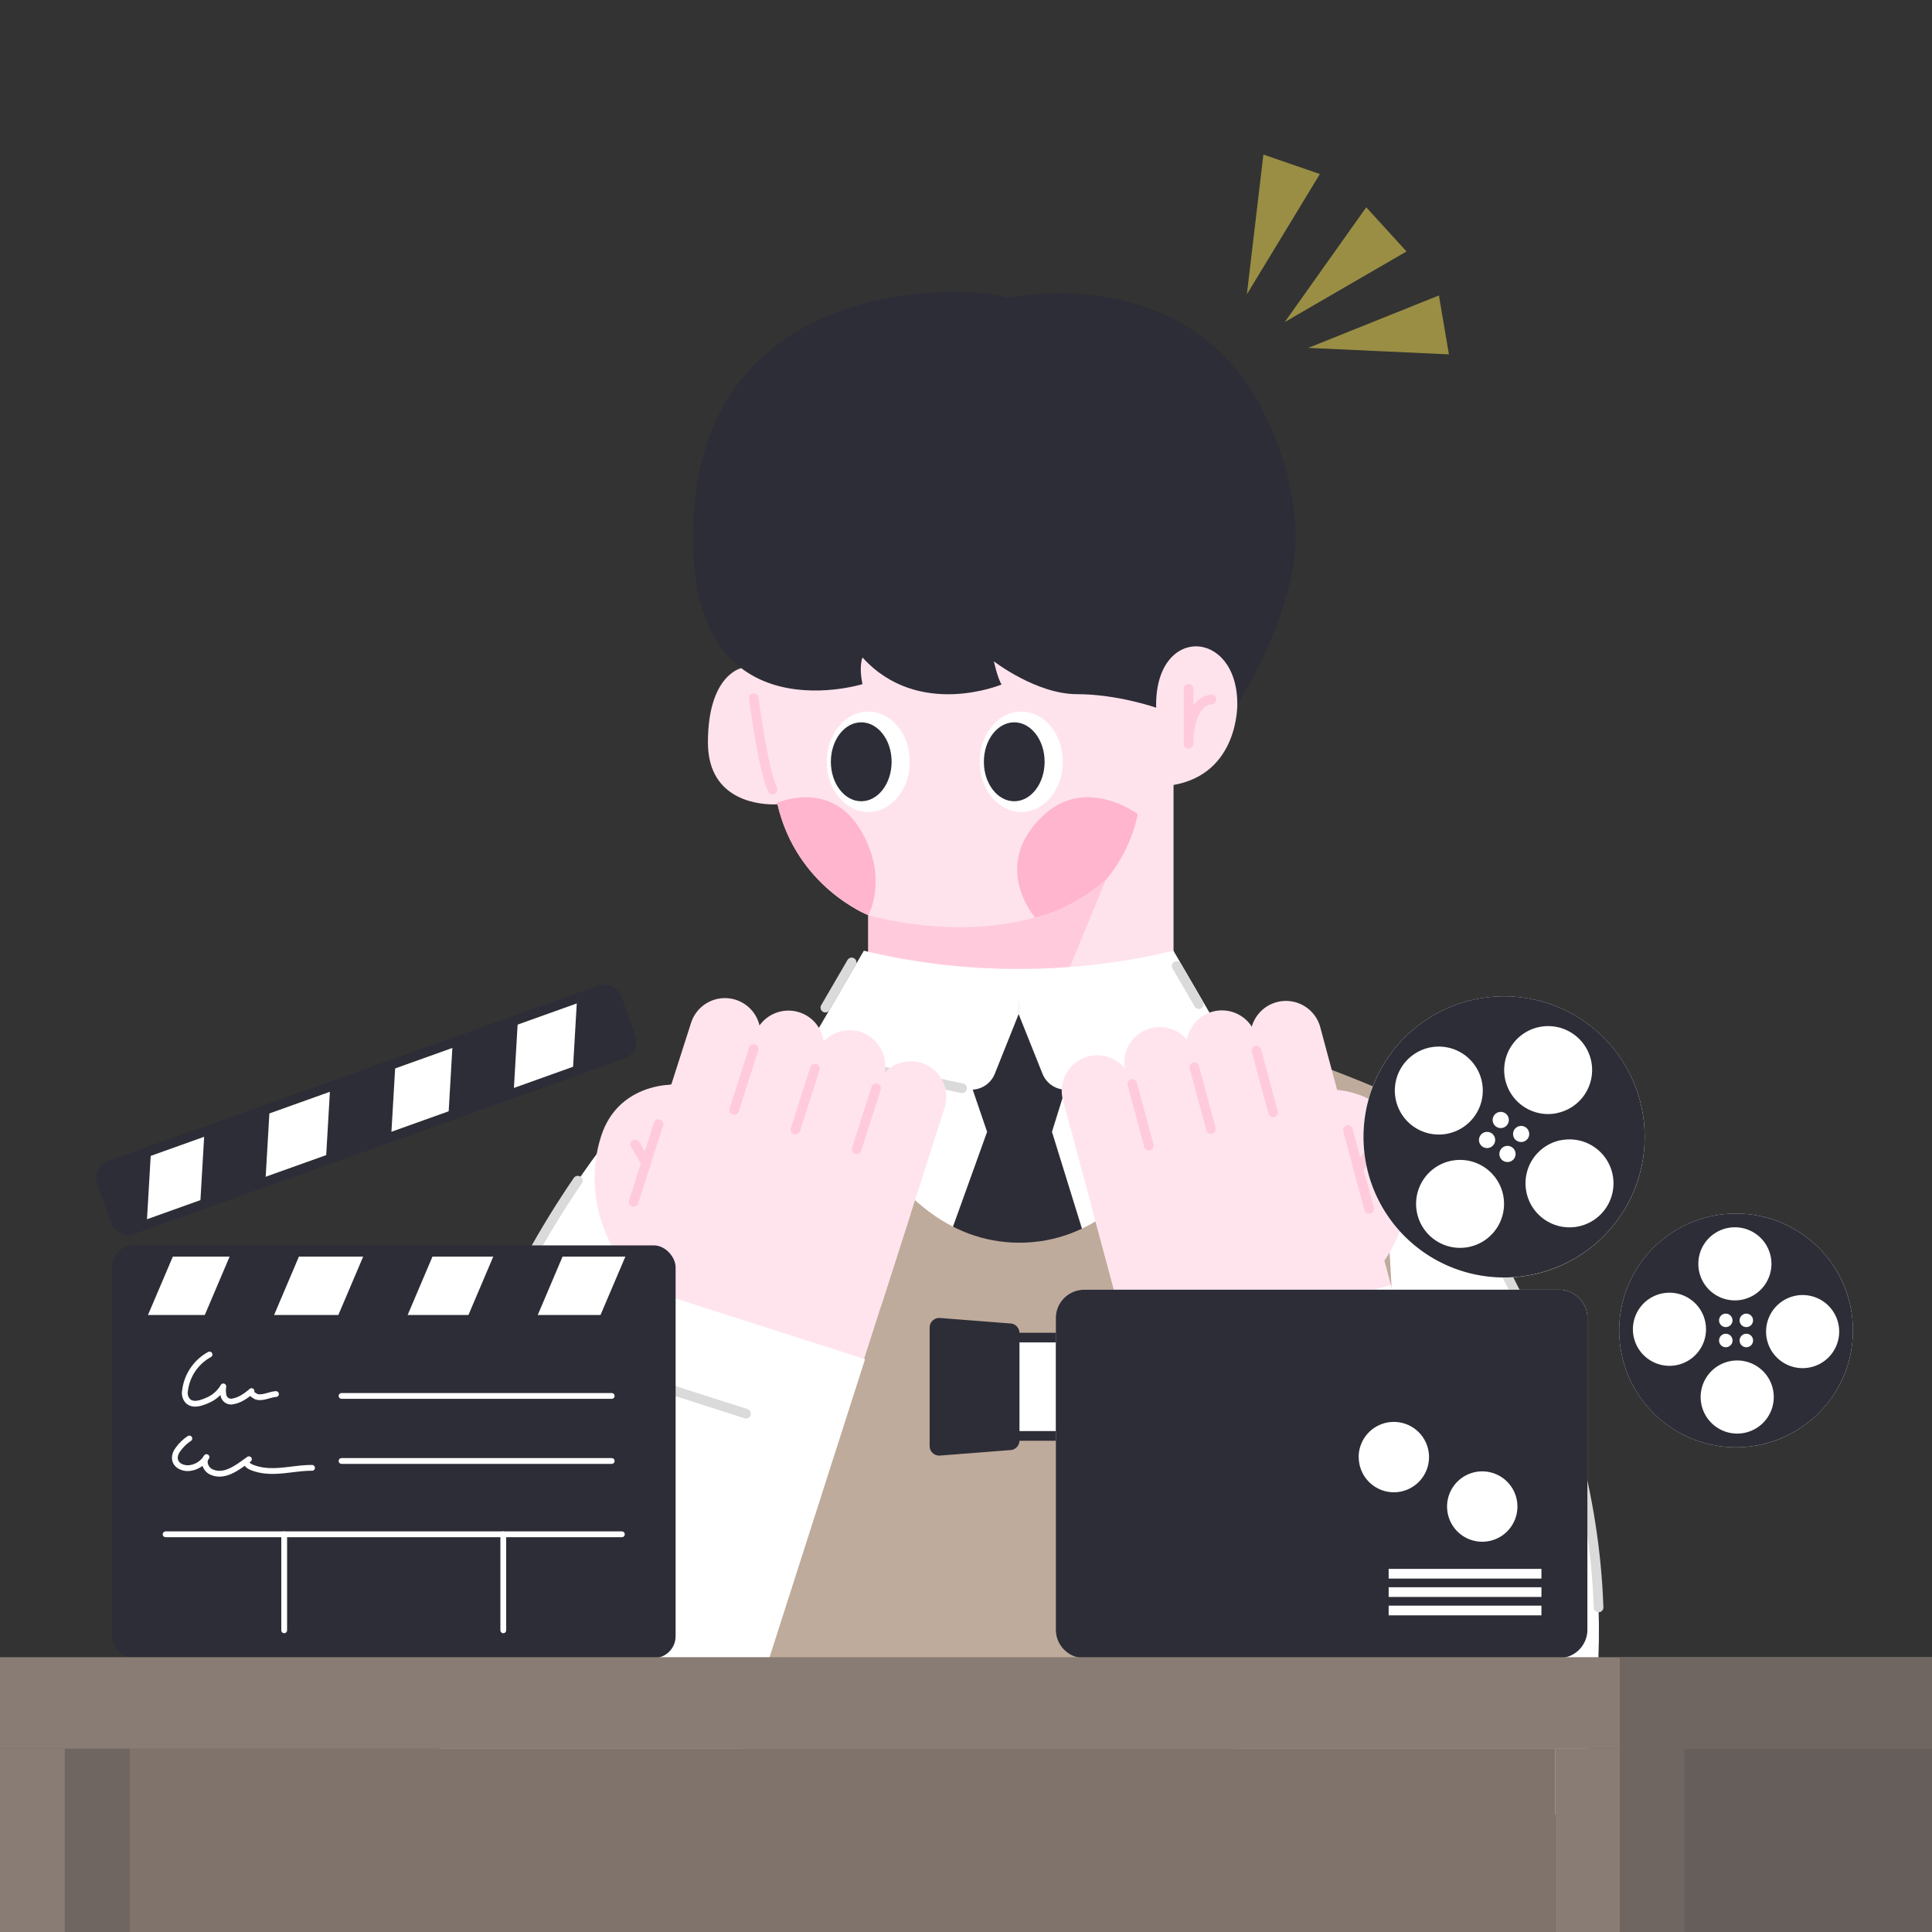 <svg xmlns="http://www.w3.org/2000/svg" viewBox="0 0 1000 1000"><rect x="0" y="0" width="1000" height="1000" fill="#333333" stroke="none"/><defs><style>.cls-1{fill:#ffe3ec;}.cls-2{fill:#ffcbdc;}.cls-3{fill:#ffb5cd;}.cls-11,.cls-4{fill:#fff;}.cls-5{fill:#2d2d37;}.cls-12,.cls-6,.cls-8{fill:none;stroke-linecap:round;stroke-linejoin:round;}.cls-6{stroke:#ffcbdc;}.cls-11,.cls-6,.cls-8{stroke-width:5px;}.cls-7{fill:#bfab9b;}.cls-8{stroke:#dadada;}.cls-9{fill:#ffea55;opacity:0.5;}.cls-10{fill:#ffe4ee;}.cls-11{stroke:#2d2d37;stroke-miterlimit:10;}.cls-12{stroke:#fff;stroke-width:3px;}.cls-13{fill:#897c74;}.cls-14{fill:#706661;}.cls-15{fill:#7f736c;}.cls-16{fill:#665e5a;}</style></defs><g id="얼굴"><path class="cls-1" d="M640.42,364.3s1,36-33,42v117h-158V473.69s-37-14.39-47-57.39c0,0-.39,0-1.08.05-6,.16-34.92-.68-34.92-32.05,0-35,17.26-38.46,17.26-38.46S375.42,209,503.42,210.64,642.42,336.3,640.42,364.3Z"/></g><g id="표정"><path class="cls-2" d="M449.42,473.69s76,22.61,123-18.39l-28,68h-95Z"/><path class="cls-3" d="M588.85,421.35s-26.82-20.18-49.06.95c-27.37,26-4.06,52.52-4.06,52.52s18.3-3.64,36.69-19.52A77,77,0,0,0,588.85,421.35Z"/><path class="cls-3" d="M449.42,473.69s-37-14.39-47-57.39c0,0-.39,0-1.08.05l1.57-1.05s27.51-12,43,15.08C460,455,449.42,473.69,449.42,473.69Z"/><path class="cls-3" d="M535.73,474.82s18.3-3.64,36.69-19.52a77,77,0,0,0,16.43-33.95"/><ellipse class="cls-4" cx="528.61" cy="394.3" rx="21.5" ry="26"/><ellipse class="cls-5" cx="524.97" cy="394.3" rx="15.72" ry="20.43"/><ellipse class="cls-4" cx="449.42" cy="394.3" rx="21.5" ry="26"/><ellipse class="cls-5" cx="445.78" cy="394.3" rx="15.72" ry="20.43"/><path class="cls-6" d="M615.2,356.53V385s-.68-21.43,11.85-23"/><path class="cls-6" d="M390.14,361.31s4.63,36.25,9.73,47.42"/></g><g id="머리카락"><path class="cls-5" d="M640.42,364.3c0-39-43-41-42,2,0,0-20-7-41-7s-43-17-43-17,2,9,4,12c0,0-43,18-72-14,0,0-2,4.59,0,13.8,0,0-97,30.2-87-91.8s145-115,162-108c0,0,96-22,135,64,0,0,21,41,12,80S640.42,364.3,640.42,364.3Z"/></g><g id="와이셔츠_뒷면" data-name="와이셔츠 뒷면"><polyline class="cls-4" points="426.46 539.2 628.03 539.2 607.86 649.51 522.16 659.84 459.85 632.49 435.84 592.68 426.46 539.2"/></g><g id="넥타이"><polygon class="cls-5" points="503.52 564.15 510.92 585.84 490.25 643.28 562.29 643.28 544.5 585.84 551.3 564.01 526.48 516.54 503.52 564.15"/></g><g id="조끼"><path class="cls-7" d="M743.39,988.54c-1.83-75.67-25.84-423.23-25.84-423.23-26.13-11.81-86.09-32.71-86.09-32.71S604,643.22,527.68,643.22h0c-76.36,0-103.79-110.62-103.79-110.62s-59.95,20.9-86.09,32.71c0,0-24,347.56-25.83,423.23Z"/></g><g id="와이셔츠_깃" data-name="와이셔츠 깃"><path class="cls-4" d="M527.25,524.9l12.35,30.89a13.11,13.11,0,0,0,14,8.1l65.5-13.95c6-1.41,15.61-8.21,11.89-17.27l-23.62-40.59a336.48,336.48,0,0,1-80.17,9.42Z"/><path class="cls-4" d="M527.25,524.9,514.9,555.79a13.11,13.11,0,0,1-14,8.1l-65.5-13.95c-6-1.41-15.62-8.21-11.89-17.27l23.62-40.59a336.48,336.48,0,0,0,80.17,9.42Z"/><line class="cls-8" x1="554.91" y1="563.27" x2="615.59" y2="550.77"/><line class="cls-8" x1="497.94" y1="563.27" x2="437.89" y2="550.48"/></g><g id="중간소품"><polygon class="cls-9" points="645.37 152.35 664.27 121.21 683.17 90.08 668.55 85.04 653.93 80 649.65 116.17 645.37 152.35"/><polygon class="cls-9" points="664.99 166.69 696.5 148.42 728.01 130.16 717.59 118.73 707.17 107.3 686.08 136.99 664.99 166.69"/><polygon class="cls-9" points="677.18 180.06 713.57 181.74 749.95 183.42 747.37 168.17 744.78 152.92 710.98 166.49 677.18 180.06"/></g><g id="팔"><path class="cls-4" d="M714.68,565.53l22.67,408.73,78.47-40.52C871,726.87,714.68,565.53,714.68,565.53"/><path class="cls-8" d="M827.42,832c-4.12-119.42-68.26-212.42-97.91-249.27"/><path class="cls-4" d="M334.92,565.49,312.26,974.22l-78.47-40.51C178.56,726.83,334.92,565.49,334.92,565.49"/><path class="cls-8" d="M222.12,834.11c2.74-96.65,44.95-176.2,76.94-223"/><path class="cls-10" d="M579.76,544.65h0a18.4,18.4,0,0,1,18.4,18.4V669.93a2.5,2.5,0,0,1-2.5,2.5H563.85a2.5,2.5,0,0,1-2.5-2.5V563.05a18.4,18.4,0,0,1,18.4-18.4Z" transform="translate(-138.05 171.29) rotate(-15.04)"/><path class="cls-10" d="M612.12,530.06h0a18.4,18.4,0,0,1,18.4,18.4V655.34a2.5,2.5,0,0,1-2.5,2.5H596.22a2.5,2.5,0,0,1-2.5-2.5V548.46a18.4,18.4,0,0,1,18.4-18.4Z" transform="translate(-133.15 179.18) rotate(-15.04)"/><path class="cls-10" d="M644.26,521.42h0a18.4,18.4,0,0,1,18.4,18.4V646.7a2.5,2.5,0,0,1-2.5,2.5H628.36a2.5,2.5,0,0,1-2.5-2.5V539.82a18.4,18.4,0,0,1,18.4-18.4Z" transform="translate(-129.81 187.23) rotate(-15.04)"/><path class="cls-10" d="M677.41,516.53h0a18.4,18.4,0,0,1,18.4,18.4V641.81a2.5,2.5,0,0,1-2.5,2.5H661.5a2.5,2.5,0,0,1-2.5-2.5V534.93a18.4,18.4,0,0,1,18.4-18.4Z" transform="translate(-127.41 195.66) rotate(-15.04)"/><path class="cls-10" d="M692.11,564.21l-126.82,61.4,16.92,63,9.35,34.78L725.9,687.26l-9.35-34.78s19.71-25.74,10.52-60C719.68,565,692.11,564.21,692.11,564.21Z"/><path class="cls-4" d="M782.33,1000H670.41A69.76,69.76,0,0,1,659,976.45L585.1,701.33l.5-.13,134.22-36.07,5.95,22.16,68,253A69.62,69.62,0,0,1,782.33,1000Z"/><line class="cls-6" x1="594.64" y1="593" x2="586.05" y2="561.03"/><line class="cls-6" x1="626.78" y1="584.37" x2="618.19" y2="552.39"/><line class="cls-6" x1="658.92" y1="575.73" x2="650.33" y2="543.76"/><line class="cls-6" x1="697.66" y1="584.88" x2="708.64" y2="625.73"/><line class="cls-6" x1="703.15" y1="605.31" x2="709.24" y2="595.88"/><line class="cls-8" x1="645.31" y1="732.44" x2="722.36" y2="711.74"/><path class="cls-10" d="M441.6,547.2h31.81a2.5,2.5,0,0,1,2.5,2.5V656.58A18.4,18.4,0,0,1,457.5,675h0a18.4,18.4,0,0,1-18.4-18.4V549.7A2.5,2.5,0,0,1,441.6,547.2Z" transform="translate(706.71 1332.64) rotate(-162.23)"/><path class="cls-10" d="M410,531.08h31.81a2.5,2.5,0,0,1,2.5,2.5V640.46a18.4,18.4,0,0,1-18.4,18.4h0a18.4,18.4,0,0,1-18.4-18.4V533.58a2.5,2.5,0,0,1,2.5-2.5Z" transform="translate(649.88 1291.52) rotate(-162.23)"/><path class="cls-10" d="M378.27,520.93h31.81a2.5,2.5,0,0,1,2.5,2.5V630.3a18.4,18.4,0,0,1-18.4,18.4h0a18.4,18.4,0,0,1-18.4-18.4V523.42a2.5,2.5,0,0,1,2.5-2.5Z" transform="translate(591.1 1262.02) rotate(-162.23)"/><path class="cls-10" d="M345.4,514.46h31.81a2.5,2.5,0,0,1,2.5,2.5V623.84a18.4,18.4,0,0,1-18.4,18.4h0a18.4,18.4,0,0,1-18.4-18.4V517a2.5,2.5,0,0,1,2.5-2.5Z" transform="translate(528.9 1239.37) rotate(-162.23)"/><path class="cls-10" d="M347.39,561.46l123.75,67.37-19.89,62.08-11,34.3L307.79,682.76l11-34.29s-18.46-26.64-7.65-60.38C319.81,561,347.39,561.46,347.39,561.46Z"/><path class="cls-4" d="M447.75,703.52,360.82,974.81A69.43,69.43,0,0,1,346.44,1000H242.37A69.73,69.73,0,0,1,228,932.24L307.9,682.81l7-21.86,132.35,42.41Z"/><line class="cls-6" x1="443.38" y1="594.86" x2="453.48" y2="563.33"/><line class="cls-6" x1="411.69" y1="584.71" x2="421.79" y2="553.18"/><line class="cls-6" x1="379.99" y1="574.55" x2="390.1" y2="543.02"/><line class="cls-6" x1="340.86" y1="581.84" x2="327.95" y2="622.13"/><line class="cls-6" x1="334.41" y1="601.99" x2="328.77" y2="592.29"/><line class="cls-8" x1="386.14" y1="731.73" x2="310.16" y2="707.38"/><line class="cls-8" x1="722.36" y1="674.56" x2="756.34" y2="801.01"/><line class="cls-8" x1="310.16" y1="675.77" x2="269.67" y2="801.01"/><line class="cls-8" x1="609.03" y1="500" x2="620.53" y2="519.75"/><line class="cls-8" x1="440.81" y1="498.16" x2="427.2" y2="521.55"/></g><g id="책상_위_사물" data-name="책상 위 사물"><rect class="cls-5" x="57.89" y="644.6" width="291.81" height="213.64" rx="11.36"/><circle class="cls-4" cx="898.58" cy="688.63" r="60.49"/><circle class="cls-4" cx="778.5" cy="588.48" r="72.79"/><rect class="cls-11" x="513.06" y="692.34" width="46.47" height="50.89" transform="translate(1072.59 1435.57) rotate(-180)"/><path class="cls-5" d="M855.8,731.4a60.49,60.49,0,1,0,0-85.54A60.5,60.5,0,0,0,855.8,731.4Zm55.55-63.86a18.92,18.92,0,1,1,0-26.76A18.91,18.91,0,0,1,911.35,667.54Zm-21.57,15.88a3.48,3.48,0,1,1,3.48,3.48A3.48,3.48,0,0,1,889.78,683.42Zm3.48,6.93a3.49,3.49,0,1,1-3.48,3.48A3.49,3.49,0,0,1,893.26,690.35Zm7.15-6.93a3.48,3.48,0,1,1,3.48,3.48A3.48,3.48,0,0,1,900.41,683.42Zm3.48,6.93a3.49,3.49,0,1,1-3.48,3.48A3.49,3.49,0,0,1,903.89,690.35Zm15.77,12.26a18.92,18.92,0,1,1,26.76,0A18.93,18.93,0,0,1,919.66,702.61Zm-33.86,7.11a18.92,18.92,0,1,1,0,26.76A18.92,18.92,0,0,1,885.8,709.72Zm-35.07-8.32a18.92,18.92,0,1,1,26.76,0A18.91,18.91,0,0,1,850.73,701.4Z"/><path class="cls-5" d="M707,601.93a72.77,72.77,0,1,0,58.07-85A72.78,72.78,0,0,0,707,601.93Zm65.08-15.34a4.19,4.19,0,1,1-5.83,1.09A4.19,4.19,0,0,1,772.06,586.59Zm7.06-10.35a4.19,4.19,0,1,1-5.82,1.1A4.19,4.19,0,0,1,779.12,576.24Zm26.39,0a22.76,22.76,0,1,1,18.16-26.58A22.76,22.76,0,0,1,805.51,576.2Zm2.61,13.91A22.76,22.76,0,1,1,790,616.68,22.75,22.75,0,0,1,808.12,590.11Zm-23.16.26a4.18,4.18,0,1,1,5.81-1.09A4.19,4.19,0,0,1,785,590.37Zm-7.07,10.35a4.19,4.19,0,1,1,5.82-1.1A4.21,4.21,0,0,1,777.89,600.72Zm-26.39,0a22.76,22.76,0,1,1-18.16,26.57A22.75,22.75,0,0,1,751.5,600.76Zm-11-58.65a22.76,22.76,0,1,1-18.16,26.58A22.76,22.76,0,0,1,740.47,542.11Z"/><path class="cls-4" d="M806.93,667.55H561.18a14.7,14.7,0,0,0-14.7,14.7V843.54a14.7,14.7,0,0,0,14.7,14.69H806.93a14.7,14.7,0,0,0,14.7-14.69V682.25A14.7,14.7,0,0,0,806.93,667.55ZM600.86,798a18.22,18.22,0,1,1,18.21-18.22A18.21,18.21,0,0,1,600.86,798Zm45.76-25.64a18.21,18.21,0,1,1,18.21-18.21A18.21,18.21,0,0,1,646.62,772.4Z"/><path class="cls-5" d="M546.48,682.25V843.54a14.7,14.7,0,0,0,14.7,14.69H806.93a14.7,14.7,0,0,0,14.7-14.69V682.25a14.7,14.7,0,0,0-14.7-14.7H561.18A14.7,14.7,0,0,0,546.48,682.25ZM749,779.82A18.21,18.21,0,1,1,767.25,798,18.21,18.21,0,0,1,749,779.82Zm-45.76-25.63a18.21,18.21,0,1,1,18.21,18.21A18.21,18.21,0,0,1,703.28,754.19Z"/><rect class="cls-4" x="718.78" y="812.05" width="79.07" height="5.02" transform="translate(1516.62 1629.12) rotate(-180)"/><rect class="cls-4" x="718.78" y="821.57" width="79.07" height="5.02" transform="translate(1516.62 1648.15) rotate(-180)"/><rect class="cls-4" x="718.78" y="831.08" width="79.07" height="5.02" transform="translate(1516.62 1667.18) rotate(-180)"/><path class="cls-5" d="M486.18,753.43l36.5-2.85a5,5,0,0,0,5-5V690a5,5,0,0,0-5-5l-36.5-2.84a5,5,0,0,0-5,5v61.32A5,5,0,0,0,486.18,753.43Z"/><rect class="cls-11" x="48.05" y="556.8" width="283.11" height="35.21" rx="6.68" transform="translate(-182.45 97.47) rotate(-19.69)"/><path class="cls-5" d="M78.16,595.59l-2.23,38.19-7.39,2.65a6.69,6.69,0,0,1-8.54-4l-7.36-20.58a6.69,6.69,0,0,1,4-8.54Z"/><polygon class="cls-5" points="139.59 573.6 137.36 611.8 103.59 623.88 105.82 585.69 139.59 573.6"/><polygon class="cls-5" points="170.91 562.4 168.68 600.59 202.45 588.51 204.68 550.31 170.91 562.4"/><polygon class="cls-5" points="268.07 527.63 265.85 565.82 232.08 577.9 234.3 539.71 268.07 527.63"/><path class="cls-5" d="M319.2,516.42,326.56,537a6.69,6.69,0,0,1-4,8.54l-26.09,9.33,2.22-38.19,12-4.3A6.69,6.69,0,0,1,319.2,516.42Z"/><rect class="cls-11" x="61.04" y="647.92" width="283.11" height="35.21" rx="6.68"/><path class="cls-5" d="M90.53,647.92l-15,35.21H67.72A6.68,6.68,0,0,1,61,676.45V654.6a6.68,6.68,0,0,1,6.68-6.68Z"/><polygon class="cls-5" points="155.78 647.92 140.81 683.13 104.94 683.13 119.91 647.92 155.78 647.92"/><polygon class="cls-5" points="189.04 647.92 174.07 683.13 209.94 683.13 224.91 647.92 189.04 647.92"/><polygon class="cls-5" points="292.24 647.92 277.28 683.13 241.41 683.13 256.37 647.92 292.24 647.92"/><path class="cls-5" d="M344.15,654.6v21.85a6.68,6.68,0,0,1-6.68,6.68H309.76l15-35.21h12.75A6.68,6.68,0,0,1,344.15,654.6Z"/><path class="cls-12" d="M108.45,701.1A24.7,24.7,0,0,0,95.75,720a6,6,0,0,0,1.56,5.22c2.76,2.57,7.11.88,10.07-.4a17.12,17.12,0,0,0,8.21-7.21,13.46,13.46,0,0,0,.08,4.61,4,4,0,0,0,5,3.1c3.49-.59,6.94-3,9.51-5.29-1.07,1,2.15,2.79,2.7,2.94,3.1.89,6.78-1.2,9.95-1.41"/><line class="cls-12" x1="176.78" y1="722.53" x2="316.62" y2="722.53"/><line class="cls-12" x1="176.78" y1="756.2" x2="316.62" y2="756.2"/><line class="cls-12" x1="85.72" y1="794.15" x2="321.88" y2="794.15"/><line class="cls-12" x1="147.1" y1="794.15" x2="147.1" y2="843.84"/><line class="cls-12" x1="260.5" y1="794.15" x2="260.5" y2="843.84"/><path class="cls-12" d="M98,744.57a22.5,22.5,0,0,0-6.25,6.24c-1.89,2.84-1.76,6.28,1.43,8.12a8.41,8.41,0,0,0,5.29.88,11.7,11.7,0,0,0,8.41-5.62c-2,2.34-.4,6.27,2.35,7.6,7.09,3.41,14.15-2.64,19.61-6.49-2.79,2-.11,3.61,2,4.4,10.1,3.79,20.37,0,30.67.06"/></g><g id="책상"><rect class="cls-13" y="857.76" width="1000" height="47.41"/><rect class="cls-13" y="905.17" width="67.02" height="94.83"/><rect class="cls-13" x="804.88" y="905.17" width="67.02" height="94.83"/><polygon class="cls-14" points="1000 857.76 1000 905.17 871.9 905.17 871.9 1000 838.39 1000 838.39 857.76 1000 857.76"/><rect class="cls-15" x="67.02" y="905.17" width="737.86" height="94.83"/><rect class="cls-16" x="871.9" y="905.17" width="128.1" height="94.83"/><rect class="cls-14" x="33.51" y="905.17" width="33.51" height="94.83"/></g></svg>